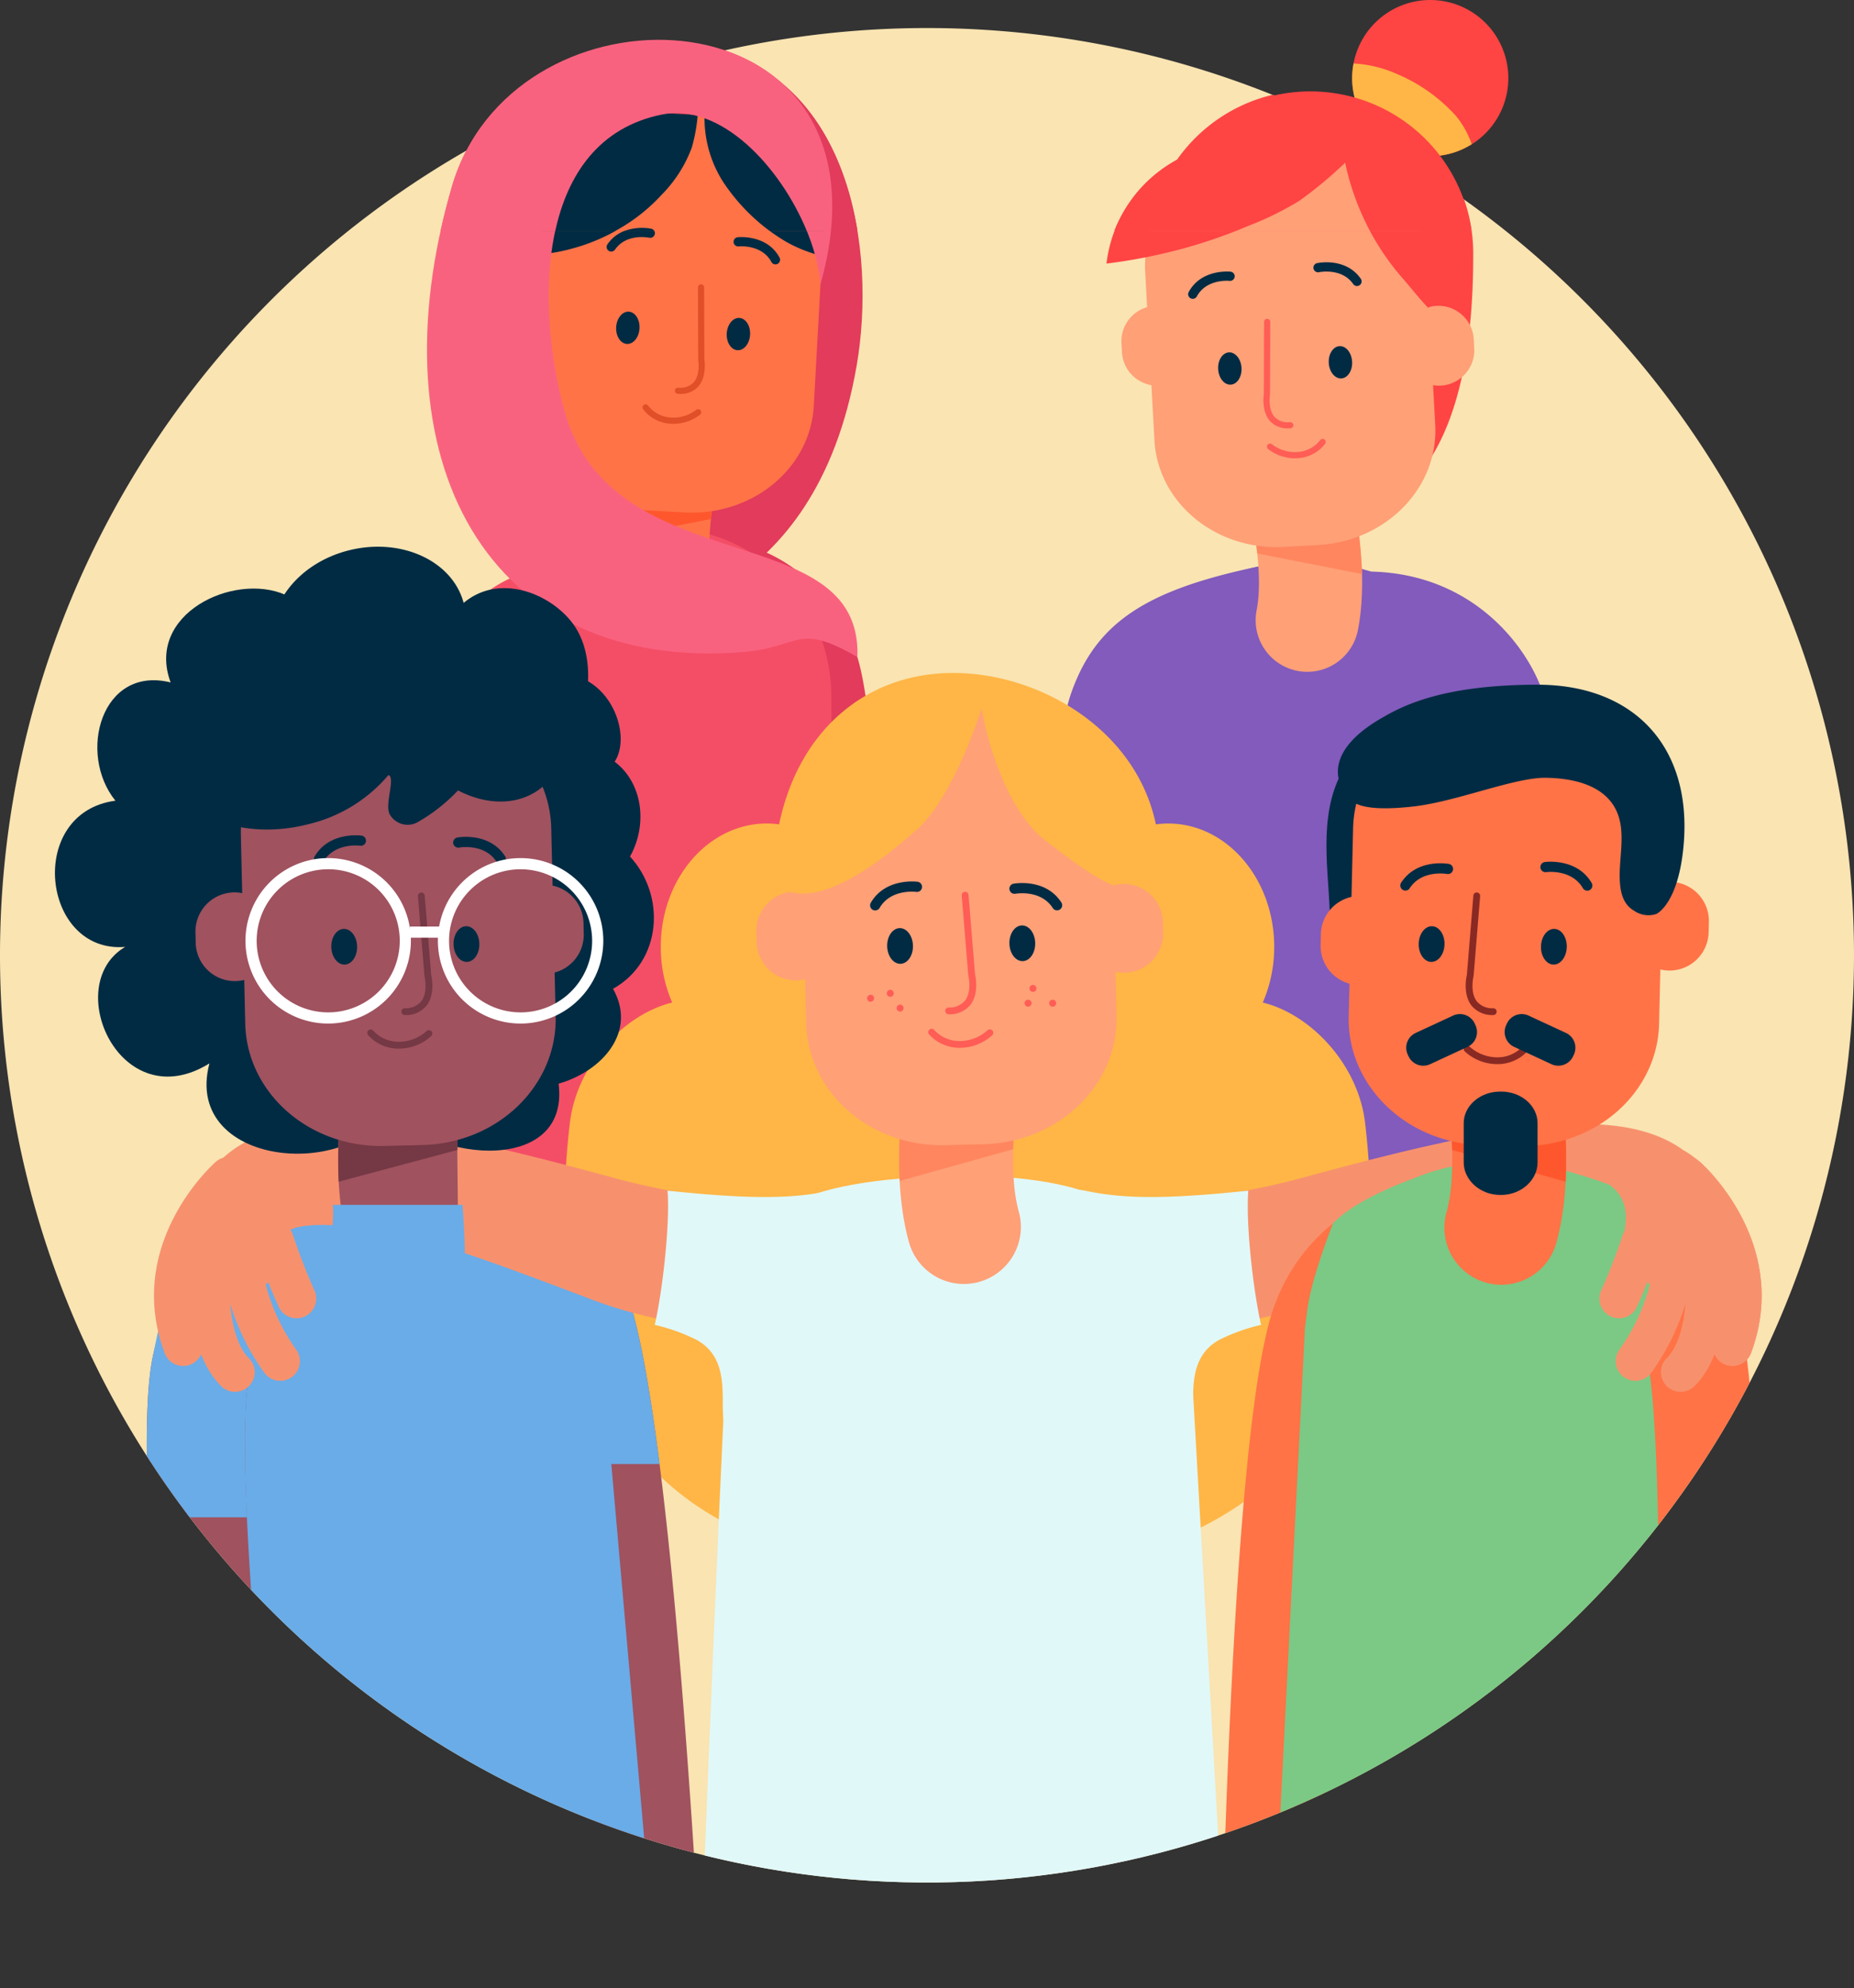 <svg id="Grupo_1065080" data-name="Grupo 1065080" xmlns="http://www.w3.org/2000/svg" xmlns:xlink="http://www.w3.org/1999/xlink" width="295" height="316.267" viewBox="0 0 295 316.267">
  <rect x="0" y="0" width="295" height="316.267" fill="#333333" stroke="none"/>
  <defs>
    <clipPath id="clip-path">
      <rect id="Rectángulo_374051" data-name="Rectángulo 374051" width="295" height="316.267" fill="none"/>
    </clipPath>
    <clipPath id="clip-path-2">
      <path id="Trazado_799599" data-name="Trazado 799599" d="M0,153.089A147.5,147.5,0,1,0,147.5,5.59,147.5,147.5,0,0,0,0,153.089" transform="translate(0 -5.59)" fill="none"/>
    </clipPath>
  </defs>
  <g id="Grupo_1065075" data-name="Grupo 1065075">
    <g id="Grupo_1065074" data-name="Grupo 1065074" clip-path="url(#clip-path)">
      <path id="Trazado_799480" data-name="Trazado 799480" d="M295,153.089A147.5,147.5,0,1,1,147.5,5.589,147.5,147.5,0,0,1,295,153.089" transform="translate(0 -1.13)" fill="#f9e4b2"/>
    </g>
  </g>
  <g id="Grupo_1065077" data-name="Grupo 1065077" transform="translate(0 4.46)">
    <g id="Grupo_1065076" data-name="Grupo 1065076" clip-path="url(#clip-path-2)">
      <path id="Trazado_799481" data-name="Trazado 799481" d="M135.534,9.213c24.112,4.321,28.108,32.52,24.947,50.8-6.615,38.25-34.7,40.255-40.189,41.831-2.344-13.913,1.8-25.8,3.48-39.387,1.305-10.585-1.166-20.892.091-31.4Z" transform="translate(-24.172 -6.322)" fill="#e23b5b"/>
      <path id="Trazado_799482" data-name="Trazado 799482" d="M160.333,218.1a7.128,7.128,0,0,1-6.575-7.59l.018-1.259c.585-41.489-.484-70.852-2.859-78.546a12.174,12.174,0,0,0-7.039-7.993,7.092,7.092,0,0,1,3.9-13.637c4.605,1.32,13.3,6.478,16.686,17.446,3.681,11.924,3.93,51.68,3.49,82.93-.01.661-.017,1.128-.02,1.375q.008.328-.013.657a7.105,7.105,0,0,1-7.364,6.63c-.076,0-.152-.008-.23-.014" transform="translate(-28.042 -26.45)" fill="#e23b5b"/>
      <path id="Trazado_799483" data-name="Trazado 799483" d="M153.025,218.467l-.824-87.352a26.789,26.789,0,0,0-53.554,1.595l.845,82.514s1.328,4.621,29.007,6.792c21.919,1.719,24.527-3.55,24.527-3.55" transform="translate(-19.936 -25.708)" fill="#f44e66"/>
      <path id="Trazado_799484" data-name="Trazado 799484" d="M88.883,223.409a7.109,7.109,0,0,1-6.509-6.479c-.019-.221-.027-.441-.026-.657-.008-.247-.023-.712-.045-1.372-1.033-31.237-1.541-70.991,1.915-82.985,3.178-11.03,11.146-18.011,19.566-18.6l.949,14.4.123-.04a12.18,12.18,0,0,0-7.009,8.165c-2.229,7.737-2.741,37.117-1.368,78.589l.04,1.257a7.106,7.106,0,0,1-7.637,7.72" transform="translate(-16.48 -27.364)" fill="#f44e66"/>
      <path id="Trazado_799485" data-name="Trazado 799485" d="M131.184,116.809a8.217,8.217,0,0,0,6.478-9.644c-1.239-6.3.949-16.313,1.9-19.638A8.214,8.214,0,0,0,123.767,83c-.463,1.605-4.451,16.02-2.226,27.334a8.216,8.216,0,0,0,9.642,6.478" transform="translate(-24.431 -20.035)" fill="#ff7347"/>
      <path id="Trazado_799486" data-name="Trazado 799486" d="M120.894,101.41A80.732,80.732,0,0,1,123.772,83a8.214,8.214,0,0,1,15.791,4.53,69.38,69.38,0,0,0-2,10.608Z" transform="translate(-24.435 -20.035)" fill="#ff572d"/>
      <path id="Trazado_799487" data-name="Trazado 799487" d="M98.515,60.836a5.639,5.639,0,1,0,11.26.619l.083-1.5A5.64,5.64,0,0,0,98.6,59.338Z" transform="translate(-19.91 -15.377)" fill="#ff7347"/>
      <path id="Trazado_799488" data-name="Trazado 799488" d="M130.389,86.077l-5.509-.3c-10.814-.6-19.139-9.158-18.591-19.124l1.046-19.021,0,0,.445-8.047c.549-9.964,9.758-17.561,20.574-16.966l5.509.3a20.861,20.861,0,0,1,8.782,2.452,17.971,17.971,0,0,1,9.811,16.672l-1.489,27.071c-.551,9.964-9.76,17.561-20.575,16.965" transform="translate(-21.478 -9.025)" fill="#ff7347"/>
      <path id="Trazado_799489" data-name="Trazado 799489" d="M112.685,44.144a30.083,30.083,0,0,0,14.338-8.56,21.124,21.124,0,0,0,4.836-7.554,26.7,26.7,0,0,0,.939-5.187l-4.14-.227c-10.816-.6-20.026,7-20.575,16.965l-.3,5.436a27.3,27.3,0,0,0,4.9-.873" transform="translate(-21.785 -9.025)" fill="#002b43"/>
      <path id="Trazado_799490" data-name="Trazado 799490" d="M143.467,33.591a30.687,30.687,0,0,0,10.091,9.558,22.214,22.214,0,0,0,5.638,2.206l.178-3.233a17.973,17.973,0,0,0-9.811-16.672A20.872,20.872,0,0,0,140.781,23l-.276-.015a18.828,18.828,0,0,0,2.963,10.607" transform="translate(-28.399 -9.106)" fill="#002b43"/>
      <path id="Trazado_799491" data-name="Trazado 799491" d="M135.4,74.117c-.114,0-.23,0-.348-.01a.492.492,0,0,1-.463-.517.5.5,0,0,1,.517-.463,2.9,2.9,0,0,0,2.453-.815c1.122-1.257.75-3.541.746-3.564a.451.451,0,0,1-.007-.081l-.04-11.481a.488.488,0,0,1,.488-.491.48.48,0,0,1,.492.488l.041,11.444c.055.366.363,2.824-.989,4.338a3.689,3.689,0,0,1-2.892,1.151" transform="translate(-27.204 -15.919)" fill="#e04f28"/>
      <path id="Trazado_799492" data-name="Trazado 799492" d="M144.927,65.85c-.078,1.418.689,2.614,1.715,2.672s1.92-1.048,2-2.469-.69-2.613-1.714-2.668-1.922,1.047-2,2.465" transform="translate(-29.292 -17.271)" fill="#002b43"/>
      <path id="Trazado_799493" data-name="Trazado 799493" d="M122.874,64.6c-.077,1.42.69,2.615,1.717,2.671s1.919-1.047,2-2.465-.69-2.613-1.714-2.671-1.92,1.049-2,2.465" transform="translate(-24.834 -17.019)" fill="#002b43"/>
      <path id="Trazado_799494" data-name="Trazado 799494" d="M152.959,51.61a.732.732,0,0,1-.647-.385c-1.514-2.8-5.058-2.489-5.209-2.473a.735.735,0,0,1-.148-1.463c.19-.021,4.666-.432,6.65,3.235a.736.736,0,0,1-.646,1.086" transform="translate(-29.569 -14.013)" fill="#002b43"/>
      <path id="Trazado_799495" data-name="Trazado 799495" d="M121.711,49.2a.726.726,0,0,1-.418-.132.735.735,0,0,1-.186-1.023c2.376-3.427,6.78-2.525,6.967-2.485A.736.736,0,1,1,127.765,47c-.162-.033-3.642-.722-5.449,1.885a.733.733,0,0,1-.606.317" transform="translate(-24.452 -13.642)" fill="#002b43"/>
      <path id="Trazado_799496" data-name="Trazado 799496" d="M133.056,83.717c-.2,0-.4-.01-.6-.028a5.9,5.9,0,0,1-4.222-2.285.49.49,0,1,1,.78-.594,4.928,4.928,0,0,0,3.531,1.9,5.953,5.953,0,0,0,4.151-1.234.49.49,0,0,1,.593.78,6.984,6.984,0,0,1-4.23,1.459" transform="translate(-25.898 -20.754)" fill="#e04f28"/>
      <path id="Trazado_799497" data-name="Trazado 799497" d="M122.478,19.833c12.208-2.5,24.418,15.338,25.281,27C161.11-.537,99.21-3.309,89.122,31.257,76.478,74.583,94.561,108.8,135.708,105.3c8.829-.752,8.3-4.765,17.929.827.806-22.572-38.965-11.549-46.616-39.163-4.438-16.017-4.984-42.943,15.457-47.133" transform="translate(-17.211 -6.063)" fill="#f9627f"/>
      <path id="Trazado_799498" data-name="Trazado 799498" d="M294.5,12.425A12.426,12.426,0,1,1,282.072,0,12.427,12.427,0,0,1,294.5,12.425" transform="translate(-54.501 -4.46)" fill="#f44"/>
      <path id="Trazado_799499" data-name="Trazado 799499" d="M286.08,20.9a26.523,26.523,0,0,0-9.223-6.54,19.58,19.58,0,0,0-6.41-1.669l-.573-.046a12.407,12.407,0,0,0,18.8,12.851,14.447,14.447,0,0,0-2.592-4.6" transform="translate(-54.501 -7.016)" fill="#ffb646"/>
      <path id="Trazado_799500" data-name="Trazado 799500" d="M280.663,44.139c0,14.314-1.949,42.873-25.917,42.873S228.83,58.452,228.83,44.139a25.917,25.917,0,1,1,51.833,0" transform="translate(-46.251 -8.143)" fill="#f44"/>
      <path id="Trazado_799501" data-name="Trazado 799501" d="M234.982,67.705a5.639,5.639,0,1,1-11.261.62l-.085-1.5a5.641,5.641,0,0,1,11.264-.619Z" transform="translate(-45.2 -16.765)" fill="#ffa077"/>
      <path id="Trazado_799502" data-name="Trazado 799502" d="M218.8,224.964c3.215-.215,7.731-2.362,7.657-7.59l-.021-1.258c-.682-41.489.563-70.852,3.331-78.547a13.313,13.313,0,0,1,8.2-7.992c4.387-1.079,6.923-5,5.668-8.77s-5.834-5.945-10.217-4.866c-5.364,1.319-15.5,6.477-19.44,17.446-4.289,11.925-4.577,51.681-4.065,82.929.012.661.019,1.129.024,1.376a5.866,5.866,0,0,0,.015.658c.3,3.838,4.1,6.783,8.578,6.629.089,0,.179-.007.27-.014" transform="translate(-42.39 -27.838)" fill="#ffa077"/>
      <path id="Trazado_799503" data-name="Trazado 799503" d="M227.366,153.662c.585-8.13,1.392-13.843,2.4-16.655a13.311,13.311,0,0,1,8.2-7.992c4.386-1.079,6.923-5.005,5.668-8.771s3.038-8.166-1.39-7.23c-17.5,3.7-25.383,8.842-29.327,19.81-1.482,4.121-2.533,11.568-3.192,20.838Z" transform="translate(-42.39 -27.277)" fill="#825bbc"/>
      <path id="Trazado_799504" data-name="Trazado 799504" d="M219.933,225.337l.961-87.352c.511-14.788,14.895-26.419,32.124-25.98s30.778,12.787,30.264,27.574l-.983,82.515s-1.548,4.621-33.793,6.791c-25.535,1.719-28.573-3.548-28.573-3.548" transform="translate(-44.453 -27.096)" fill="#825bbc"/>
      <path id="Trazado_799505" data-name="Trazado 799505" d="M295.542,226.725c3.972-.267,7.234-2.978,7.584-6.48a6.1,6.1,0,0,0,.03-.657c.008-.247.027-.713.051-1.372,1.2-31.235,1.8-70.989-2.23-82.985-3.7-11.029-12.984-18.01-22.794-18.6l-1.105,14.4-.143-.039a13.234,13.234,0,0,1,8.163,8.164c2.6,7.739,3.193,37.117,1.594,78.588L286.645,219c-.194,5.371,4.532,7.565,7.756,7.73a9.86,9.86,0,0,0,1.14-.008" transform="translate(-55.974 -28.034)" fill="#ffa077"/>
      <path id="Trazado_799506" data-name="Trazado 799506" d="M284.363,138.617c.935,2.785,1.608,8.383,2.015,16.325h16.515a69.044,69.044,0,0,0-1.907-20.892c-1.975-7.052-10.569-19.7-27.575-20.091l-.119,17.338v1.826c.246.074,8.964-.784,11.071,5.493" transform="translate(-55.238 -27.494)" fill="#825bbc"/>
      <path id="Trazado_799507" data-name="Trazado 799507" d="M256.515,123.679a8.216,8.216,0,0,1-6.476-9.643c1.238-6.3-.95-16.313-1.9-19.638a8.214,8.214,0,0,1,15.79-4.53c.463,1.606,4.451,16.02,2.227,27.334a8.217,8.217,0,0,1-9.644,6.478" transform="translate(-50.091 -21.423)" fill="#ffa077"/>
      <path id="Trazado_799508" data-name="Trazado 799508" d="M266.811,108.279a80.765,80.765,0,0,0-2.88-18.413,8.214,8.214,0,0,0-15.79,4.53,69.281,69.281,0,0,1,2,10.608Z" transform="translate(-50.091 -21.423)" fill="#ff865e"/>
      <path id="Trazado_799509" data-name="Trazado 799509" d="M291.121,67.705a5.639,5.639,0,1,1-11.261.62l-.083-1.5a5.64,5.64,0,0,1,11.262-.619Z" transform="translate(-56.547 -16.765)" fill="#ffa077"/>
      <path id="Trazado_799510" data-name="Trazado 799510" d="M250.417,92.947l5.51-.3c10.814-.6,19.139-9.159,18.591-19.124L273.472,54.5l0,0-.444-8.047c-.55-9.963-9.76-17.561-20.574-16.965l-5.509.3a20.873,20.873,0,0,0-8.783,2.451,17.974,17.974,0,0,0-9.811,16.672l1.489,27.072c.55,9.964,9.759,17.561,20.573,16.965" transform="translate(-46.15 -10.413)" fill="#ffa077"/>
      <path id="Trazado_799511" data-name="Trazado 799511" d="M277.33,50.245c1.29,1.493,2.575,3.126,3.986,4.615,0,0,1.354.2,1.354-7S276.1,32.515,267.7,29.317a40.557,40.557,0,0,0,9.628,20.928" transform="translate(-54.108 -10.386)" fill="#f44"/>
      <path id="Trazado_799512" data-name="Trazado 799512" d="M232.892,45.085a82.4,82.4,0,0,0,10.467-3.651,48.532,48.532,0,0,0,8.023-3.959,66.964,66.964,0,0,0,9.115-7.889,24.686,24.686,0,0,0-11.362-2.047l-6.523.358a24.732,24.732,0,0,0-10.4,2.9,21.613,21.613,0,0,0-11.554,16.693,87.112,87.112,0,0,0,12.239-2.408" transform="translate(-44.599 -10.019)" fill="#f44"/>
      <path id="Trazado_799513" data-name="Trazado 799513" d="M255.906,80.987a3.688,3.688,0,0,1-2.892-1.151c-1.352-1.514-1.044-3.973-.989-4.34l.04-11.443a.489.489,0,0,1,.49-.489h0a.49.49,0,0,1,.488.492l-.04,11.481a.541.541,0,0,1-.006.08c0,.023-.37,2.318.748,3.568A2.919,2.919,0,0,0,256.2,80a.5.5,0,0,1,.517.463.491.491,0,0,1-.462.517c-.119.006-.234.01-.348.01" transform="translate(-50.926 -17.308)" fill="#ff5d56"/>
      <path id="Trazado_799514" data-name="Trazado 799514" d="M246.644,72.719c.078,1.419-.689,2.615-1.716,2.672s-1.918-1.047-2-2.468.69-2.614,1.714-2.668,1.921,1.046,2,2.464" transform="translate(-49.1 -18.66)" fill="#002b43"/>
      <path id="Trazado_799515" data-name="Trazado 799515" d="M268.7,71.474c.077,1.42-.689,2.615-1.715,2.671s-1.921-1.047-2-2.465.69-2.614,1.714-2.671,1.92,1.049,2,2.465" transform="translate(-53.558 -18.408)" fill="#002b43"/>
      <path id="Trazado_799516" data-name="Trazado 799516" d="M237.682,58.479a.735.735,0,0,1-.647-1.085c1.985-3.669,6.46-3.255,6.65-3.237a.736.736,0,0,1-.147,1.465c-.153-.018-3.7-.325-5.209,2.472a.737.737,0,0,1-.648.385" transform="translate(-47.892 -15.402)" fill="#002b43"/>
      <path id="Trazado_799517" data-name="Trazado 799517" d="M268.859,56.071a.733.733,0,0,1-.606-.317c-1.823-2.628-5.412-1.892-5.449-1.884a.736.736,0,0,1-.309-1.439c.187-.04,4.592-.941,6.966,2.485a.735.735,0,0,1-.6,1.154" transform="translate(-52.938 -15.03)" fill="#002b43"/>
      <path id="Trazado_799518" data-name="Trazado 799518" d="M257.09,90.586a6.985,6.985,0,0,1-4.23-1.458.49.49,0,0,1,.6-.78,5.966,5.966,0,0,0,4.149,1.234,4.929,4.929,0,0,0,3.53-1.9.491.491,0,0,1,.781.594,5.9,5.9,0,0,1-4.222,2.285q-.3.028-.6.027" transform="translate(-51.069 -22.143)" fill="#ff5d56"/>
      <path id="Trazado_799519" data-name="Trazado 799519" d="M239.967,205.763c-1.091-9.345-8.652-17.3-16.282-19.166a22.148,22.148,0,0,0,1.817-8.854c0-10.84-7.555-19.626-16.875-19.626a14.4,14.4,0,0,0-1.954.136c-3.153-15.138-18.545-24.085-32.24-24.085s-24.555,8.947-27.709,24.085a14.383,14.383,0,0,0-1.953-.136c-9.32,0-16.874,8.786-16.874,19.626a22.188,22.188,0,0,0,1.815,8.854c-7.629,1.864-15.191,9.821-16.282,19.166-4.9,42,10.926,71.589,63.269,71.589s68.169-29.587,63.268-71.589" transform="translate(-22.756 -31.578)" fill="#ffb646"/>
      <path id="Trazado_799520" data-name="Trazado 799520" d="M120.637,353.67a7.869,7.869,0,0,1-7.889-7.786l-.09-1.388c-2.936-45.717-6.647-77.944-9.924-86.208A13.44,13.44,0,0,0,94.3,250.1a7.83,7.83,0,0,1,3.12-15.346c5.181,1.055,15.2,5.982,19.871,17.762,5.081,12.808,8.785,56.544,11,90.978.047.728.08,1.243.1,1.515.026.239.038.48.042.725a7.845,7.845,0,0,1-7.534,7.932c-.083,0-.168,0-.255,0" transform="translate(-17.792 -51.876)" fill="#a0525f"/>
      <path id="Trazado_799521" data-name="Trazado 799521" d="M93.347,249.708a13.435,13.435,0,0,1,8.436,8.189c1.364,3.438,2.8,11.035,4.229,22.014h15.775c-1.589-12.512-3.408-22.644-5.449-27.789-4.673-11.779-12.713-20.151-31.7-19.424-4.319.166,3.456,3.538,2.595,7.778a7.831,7.831,0,0,0,6.113,9.232" transform="translate(-16.841 -51.484)" fill="#69ace8"/>
      <path id="Trazado_799522" data-name="Trazado 799522" d="M113.039,354.261l-8.446-96.073a29.576,29.576,0,0,0-58.808,6.377l8.051,90.749s1.861,4.972,32.515,4.972c24.273,0,26.687-6.024,26.687-6.024" transform="translate(-9.219 -51.311)" fill="#69ace8"/>
      <path id="Trazado_799523" data-name="Trazado 799523" d="M43.228,365.667A7.851,7.851,0,0,1,35.5,359.1q-.06-.363-.086-.723c-.029-.27-.086-.78-.167-1.5-3.833-34.293-7.823-78-5.054-91.5,2.545-12.415,11.547-19.013,16.465-20.956l5.752,14.565.132-.054a13.448,13.448,0,0,0-7.009,9.59c-1.786,8.71.186,41.092,5.276,86.619l.154,1.38a7.871,7.871,0,0,1-6.661,9.083,7.969,7.969,0,0,1-1.078.076" transform="translate(-5.917 -53.86)" fill="#a0525f"/>
      <path id="Trazado_799524" data-name="Trazado 799524" d="M45.209,288.728c-.5-10.976-.412-18.652.33-22.259,1.448-7.062,15.977-12.222,16.2-12.321l-2.027-7.178.885-12.658c-26.915,8.057-27.856,16.6-30.4,29.012-1.024,5-1.123,14.138-.646,25.4Z" transform="translate(-5.917 -51.82)" fill="#69ace8"/>
      <path id="Trazado_799525" data-name="Trazado 799525" d="M222.9,353.755,217.5,258.6c-1.758-16.238-11.583-24.568-37.436-24.126-25.618.438-33.59,6.415-35.511,17.284-.74,4.189-4.758,105.768-4.758,105.768s14.312,4.973,44.965,4.973c24.273,0,38.141-8.748,38.141-8.748" transform="translate(-28.256 -51.85)" fill="#e1f8f9"/>
      <path id="Trazado_799526" data-name="Trazado 799526" d="M192.043,244.469a9.073,9.073,0,0,0,6.3-11.174c-1.909-6.83-.364-18.038.392-21.779a9.069,9.069,0,0,0-17.772-3.622c-.369,1.806-3.515,18.017-.09,30.276a9.072,9.072,0,0,0,11.173,6.3" transform="translate(-36.238 -45.015)" fill="#ffa077"/>
      <path id="Trazado_799527" data-name="Trazado 799527" d="M179.381,228.409a89.174,89.174,0,0,1,1.579-20.514,9.069,9.069,0,0,1,17.772,3.622,76.625,76.625,0,0,0-1.289,11.849Z" transform="translate(-36.238 -45.015)" fill="#ff865e"/>
      <path id="Trazado_799528" data-name="Trazado 799528" d="M216.339,184.268a6.226,6.226,0,1,0,12.449-.289l-.037-1.657a6.226,6.226,0,0,0-12.449.29Z" transform="translate(-43.719 -40.082)" fill="#ffa077"/>
      <path id="Trazado_799529" data-name="Trazado 799529" d="M150.881,185.793a6.225,6.225,0,1,0,12.447-.289l-.037-1.659a6.226,6.226,0,0,0-12.449.291Z" transform="translate(-30.488 -40.39)" fill="#ffa077"/>
      <path id="Trazado_799530" data-name="Trazado 799530" d="M188.794,210.443l-6.09.145c-11.955.275-21.856-8.429-22.113-19.444l-.49-21.027h0l-.207-8.9c-.255-11.013,9.227-20.171,21.182-20.45l6.09-.141a23.03,23.03,0,0,1,9.879,1.939c7.1,3.135,12.056,9.751,12.236,17.5l.7,29.926c.253,11.014-9.227,20.17-21.182,20.447" transform="translate(-32.316 -32.882)" fill="#ffa077"/>
      <path id="Trazado_799531" data-name="Trazado 799531" d="M205.815,161.793c2.5,1.936,7.917,6.136,10.866,7.146l4.176-8.166c-.18-7.754-8.524-16.4-15.622-19.537a34.452,34.452,0,0,0-9.825-2.184c1.008,7.5,4.6,18.254,10.405,22.741" transform="translate(-39.496 -32.565)" fill="#ffb646"/>
      <path id="Trazado_799532" data-name="Trazado 799532" d="M177.407,159.846c4.933-4.381,9.061-15.064,10.848-21.01-.215,0-1.044-.861-1.261-.856l-7.264.784c-11.655.271-22.945,9.6-23.859,30.619,1.47.207,6.237,4.057,21.536-9.537" transform="translate(-31.505 -32.349)" fill="#ffb646"/>
      <path id="Trazado_799533" data-name="Trazado 799533" d="M189.044,197.286a.541.541,0,0,1-.013-1.083,3.207,3.207,0,0,0,2.627-1.106c1.125-1.472.523-3.966.516-3.992a.52.52,0,0,1-.014-.087l-1.035-12.634a.54.54,0,0,1,.5-.583.534.534,0,0,1,.583.5l1.032,12.592c.093.4.645,3.077-.713,4.861a4.227,4.227,0,0,1-3.465,1.536Z" transform="translate(-38.1 -40.397)" fill="#ff5d56"/>
      <path id="Trazado_799534" data-name="Trazado 799534" d="M201.3,187.391c.036,1.569.983,2.819,2.118,2.793s2.022-1.319,1.986-2.888-.987-2.817-2.119-2.79-2.024,1.318-1.985,2.884" transform="translate(-40.687 -41.753)" fill="#002b43"/>
      <path id="Trazado_799535" data-name="Trazado 799535" d="M176.922,187.927c.037,1.569.985,2.818,2.119,2.791s2.022-1.317,1.984-2.886-.985-2.816-2.116-2.791-2.023,1.32-1.988,2.886" transform="translate(-35.759 -41.861)" fill="#002b43"/>
      <path id="Trazado_799536" data-name="Trazado 799536" d="M208.881,180.4a.811.811,0,0,1-.681-.371c-1.907-2.947-5.782-2.3-5.947-2.273a.812.812,0,0,1-.288-1.6c.207-.036,5.1-.878,7.6,2.989a.812.812,0,0,1-.682,1.253" transform="translate(-40.686 -40.045)" fill="#002b43"/>
      <path id="Trazado_799537" data-name="Trazado 799537" d="M174.33,180.349a.8.8,0,0,1-.409-.111.811.811,0,0,1-.292-1.11c2.319-3.977,7.246-3.365,7.453-3.337a.812.812,0,0,1-.216,1.61c-.188-.026-4.072-.479-5.833,2.544a.812.812,0,0,1-.7.4" transform="translate(-35.072 -39.981)" fill="#002b43"/>
      <path id="Trazado_799538" data-name="Trazado 799538" d="M190.169,208.136h-.091a6.511,6.511,0,0,1-4.846-2.151.542.542,0,0,1,.807-.722,5.445,5.445,0,0,0,4.051,1.791,6.608,6.608,0,0,0,4.46-1.717.541.541,0,1,1,.721.807,7.658,7.658,0,0,1-5.1,1.992" transform="translate(-37.411 -45.911)" fill="#ff5d56"/>
      <path id="Trazado_799539" data-name="Trazado 799539" d="M174.03,198.886a.555.555,0,1,1-.555-.555.555.555,0,0,1,.555.555" transform="translate(-34.951 -44.547)" fill="#ff5d56"/>
      <path id="Trazado_799540" data-name="Trazado 799540" d="M177.955,197.9a.555.555,0,1,1-.554-.555.554.554,0,0,1,.554.555" transform="translate(-35.744 -44.348)" fill="#ff5d56"/>
      <path id="Trazado_799541" data-name="Trazado 799541" d="M179.918,200.85a.555.555,0,1,1-.555-.555.555.555,0,0,1,.555.555" transform="translate(-36.141 -44.944)" fill="#ff5d56"/>
      <path id="Trazado_799542" data-name="Trazado 799542" d="M205.433,199.868a.555.555,0,1,1-.555-.556.555.555,0,0,1,.555.556" transform="translate(-41.298 -44.745)" fill="#ff5d56"/>
      <path id="Trazado_799543" data-name="Trazado 799543" d="M206.414,196.924a.555.555,0,1,1-.554-.555.554.554,0,0,1,.554.555" transform="translate(-41.496 -44.15)" fill="#ff5d56"/>
      <path id="Trazado_799544" data-name="Trazado 799544" d="M210.339,199.868a.555.555,0,1,1-.554-.556.555.555,0,0,1,.554.556" transform="translate(-42.289 -44.745)" fill="#ff5d56"/>
      <path id="Trazado_799545" data-name="Trazado 799545" d="M117.652,235.262a112.114,112.114,0,0,1-13.041-2.809c-30.921-8.408-50.392-11.913-60.632-3.626-2.865,2.319-6.19,6.689-5.764,14.352a7.83,7.83,0,1,0,15.635-.869,4.732,4.732,0,0,1,.074-1.375c.53-.318,3.409-1.593,13.746.025,8.8,1.375,20.447,5.9,32.831,10.529a70.743,70.743,0,0,0,18.63,4.654,87.576,87.576,0,0,0-1.479-20.882" transform="translate(-7.717 -49.756)" fill="#f7916d"/>
      <path id="Trazado_799546" data-name="Trazado 799546" d="M166.478,244.4c-.886-4.233-3.72-7.917-7.949-7.031-5.9,1.236-12.186,1.426-25.923-.014.423,5.409-.821,16.08-2.034,21.346a29.918,29.918,0,0,1,6.57,2.342c8.026,4.289.874,16.088,7.328,14.736,4.232-.886,22.9-27.145,22.009-31.379" transform="translate(-26.391 -52.41)" fill="#e1f8f9"/>
      <path id="Trazado_799547" data-name="Trazado 799547" d="M243.866,235.262a112.125,112.125,0,0,0,13.042-2.809c30.921-8.408,50.392-11.913,60.632-3.626,2.865,2.319,6.19,6.689,5.763,14.352a7.829,7.829,0,1,1-15.634-.869,4.689,4.689,0,0,0-.075-1.375c-.529-.318-3.409-1.593-13.745.025-8.8,1.375-20.447,5.9-32.832,10.529a70.728,70.728,0,0,1-18.63,4.654,87.618,87.618,0,0,1,1.479-20.882" transform="translate(-48.966 -49.756)" fill="#f7916d"/>
      <path id="Trazado_799548" data-name="Trazado 799548" d="M206.477,244.4c.886-4.233,3.719-7.917,7.95-7.031,5.9,1.236,12.185,1.426,25.922-.014-.422,5.409.821,16.08,2.035,21.346a29.881,29.881,0,0,0-6.569,2.342c-8.027,4.289-.874,16.088-7.329,14.736-4.232-.886-22.894-27.145-22.009-31.379" transform="translate(-41.727 -52.41)" fill="#e1f8f9"/>
      <path id="Trazado_799549" data-name="Trazado 799549" d="M57.445,258.916a3.133,3.133,0,0,1-2.851-1.83c-2.038-4.455-3.629-9.3-3.695-9.508a3.132,3.132,0,1,1,5.955-1.944c.016.045,1.551,4.723,3.436,8.846a3.136,3.136,0,0,1-2.845,4.437" transform="translate(-10.256 -53.671)" fill="#f7916d"/>
      <path id="Trazado_799550" data-name="Trazado 799550" d="M53.5,269.459a3.127,3.127,0,0,1-2.53-1.282,37.113,37.113,0,0,1-6.872-18.5,3.132,3.132,0,0,1,6.258-.29,31.252,31.252,0,0,0,5.669,15.088,3.132,3.132,0,0,1-2.524,4.981" transform="translate(-8.913 -54.264)" fill="#f7916d"/>
      <path id="Trazado_799551" data-name="Trazado 799551" d="M45.042,270.615a3.122,3.122,0,0,1-2.214-.917c-6.9-6.9-4.707-21.9-4.434-23.593a3.131,3.131,0,0,1,6.183,1c-.554,3.463-1.25,14.233,2.68,18.165a3.131,3.131,0,0,1-2.215,5.346" transform="translate(-7.65 -53.671)" fill="#f7916d"/>
      <path id="Trazado_799552" data-name="Trazado 799552" d="M35.345,263.917a3.136,3.136,0,0,1-2.935-2.037c-6.456-17.283,7.518-29.9,8.116-30.426a3.131,3.131,0,0,1,4.155,4.686c-.469.421-11.334,10.349-6.4,23.546a3.135,3.135,0,0,1-2.933,4.23" transform="translate(-6.207 -51.083)" fill="#f7916d"/>
      <path id="Trazado_799553" data-name="Trazado 799553" d="M65.578,197.136c-5.077,14.3-34.536,12.083-30.037-4.936-14.173,8.789-23.663-12.469-13.414-18.53-13.286,1.1-15.832-21.352-1.55-23.258-6.076-7.53-2.23-21.553,8.789-18.812-4.042-10.88,10.041-17.581,18.281-13.929,6.542-7.933,19.07-1.8,22.329,6.82,6.489-6.864,20.36-4.757,21.151,5.686,8.147,0,11.721,9.754,8.891,14.033,4.488,3.4,5.277,10.017,2.441,15.089,5.708,6.172,5.129,16.645-2.7,21.037,3.866,6.843-1.739,13.117-8.659,15.089,1.9,15.234-22.155,12.173-27.443,3.026Z" transform="translate(-2.215 -27.501)" fill="#002b43"/>
      <path id="Trazado_799554" data-name="Trazado 799554" d="M80.179,244.622c2.714-.759,4.793-1.554,5.853-3.942.825-1.858.444-4.465.444-7.232,0-7.091-.362-18.036.393-21.778A9.069,9.069,0,0,0,69.1,208.048c-.369,1.807-3.515,18.016-.091,30.276a9.072,9.072,0,0,0,11.173,6.3" transform="translate(-13.628 -45.046)" fill="#a0525f"/>
      <path id="Trazado_799555" data-name="Trazado 799555" d="M86.934,240.212H66.289c.25,2.076-.3,4.8-.3,6.821,0,8.079,9.074,10.917,13.9,9.575,2.714-.759,5.985-2.4,7.045-4.793.825-1.857,0-11.193,0-11.6" transform="translate(-13.338 -53.012)" fill="#69ace8"/>
      <path id="Trazado_799556" data-name="Trazado 799556" d="M67.518,228.562A89.119,89.119,0,0,1,69.1,208.048a9.069,9.069,0,0,1,17.772,3.622c-.441,2.189-.339,6.924-.474,11.849Z" transform="translate(-13.628 -45.046)" fill="#753845"/>
      <path id="Trazado_799557" data-name="Trazado 799557" d="M100.8,184.421a6.226,6.226,0,1,0,12.448-.289l-.037-1.658a6.226,6.226,0,0,0-12.449.29Z" transform="translate(-20.365 -40.113)" fill="#a0525f"/>
      <path id="Trazado_799558" data-name="Trazado 799558" d="M39.018,185.947a6.225,6.225,0,1,0,12.447-.29L51.428,184a6.226,6.226,0,0,0-12.449.291Z" transform="translate(-7.878 -40.421)" fill="#a0525f"/>
      <path id="Trazado_799559" data-name="Trazado 799559" d="M76.931,210.6l-6.09.144c-11.955.275-21.856-8.429-22.113-19.444l-.491-21.028,0,0-.206-8.9c-.255-11.014,9.227-20.171,21.183-20.449l6.089-.143a23.034,23.034,0,0,1,9.878,1.94c7.1,3.134,12.058,9.75,12.238,17.5l.7,29.926c.255,11.014-9.226,20.17-21.181,20.448" transform="translate(-9.706 -32.913)" fill="#a0525f"/>
      <path id="Trazado_799560" data-name="Trazado 799560" d="M80.6,197.438a.541.541,0,0,1-.013-1.082,3.21,3.21,0,0,0,2.627-1.106c1.124-1.471.522-3.967.515-3.992a.6.6,0,0,1-.014-.087l-1.035-12.633a.541.541,0,1,1,1.079-.089l1.032,12.592c.093.4.645,3.078-.713,4.861a4.217,4.217,0,0,1-3.466,1.536Z" transform="translate(-16.182 -40.428)" fill="#753845"/>
      <path id="Trazado_799561" data-name="Trazado 799561" d="M90.449,187.546c.037,1.568.985,2.818,2.12,2.793s2.02-1.318,1.984-2.888-.985-2.817-2.118-2.79-2.023,1.319-1.986,2.886" transform="translate(-18.281 -41.784)" fill="#002b43"/>
      <path id="Trazado_799562" data-name="Trazado 799562" d="M66.068,188.079c.037,1.569.985,2.82,2.12,2.792s2.022-1.318,1.985-2.886-.986-2.817-2.118-2.793-2.023,1.32-1.988,2.887" transform="translate(-13.353 -41.891)" fill="#002b43"/>
      <path id="Trazado_799563" data-name="Trazado 799563" d="M97.959,171.193a.807.807,0,0,1-.682-.372c-1.908-2.946-5.784-2.3-5.947-2.272a.812.812,0,0,1-.289-1.6c.207-.037,5.1-.878,7.6,2.988a.812.812,0,0,1-.681,1.253" transform="translate(-18.267 -38.184)" fill="#002b43"/>
      <path id="Trazado_799564" data-name="Trazado 799564" d="M63.406,171.143a.794.794,0,0,1-.409-.112.812.812,0,0,1-.293-1.111c2.319-3.977,7.245-3.364,7.454-3.336a.812.812,0,1,1-.216,1.609c-.187-.026-4.072-.478-5.834,2.545a.811.811,0,0,1-.7.4" transform="translate(-12.652 -38.12)" fill="#002b43"/>
      <path id="Trazado_799565" data-name="Trazado 799565" d="M78.307,208.291h-.093a6.511,6.511,0,0,1-4.844-2.15.542.542,0,0,1,.807-.723,5.439,5.439,0,0,0,4.051,1.79,6.61,6.61,0,0,0,4.46-1.716.541.541,0,1,1,.721.807,7.667,7.667,0,0,1-5.1,1.992" transform="translate(-14.802 -45.943)" fill="#753845"/>
      <path id="Trazado_799566" data-name="Trazado 799566" d="M98.027,121.577c-3.347-4.9-11.7-8.591-17.622-3.638-1.735-6.564-9.644-10.338-17.872-8.454-8.356,1.916-13.878,8.943-12.346,15.705-.522.105-1.046.222-1.571.361-10.534,2.771-17.45,11.183-15.448,18.791S45.33,155.87,55.863,153.1a23.875,23.875,0,0,0,12.577-7.777c1.185.42-.685,4.732.23,6.293a3.273,3.273,0,0,0,4.48,1.167,27.62,27.62,0,0,0,6.359-5.015c4.371,2.266,9.118,2.45,12.682.014,5.858-4,11.157-18.421,5.836-26.2" transform="translate(-6.634 -26.492)" fill="#002b43"/>
      <path id="Trazado_799567" data-name="Trazado 799567" d="M62.113,197.4a13.161,13.161,0,1,1,13.144-13.854c.012.228.018.46.018.693A13.177,13.177,0,0,1,62.113,197.4m0-24.544A11.383,11.383,0,1,0,73.5,184.236c0-.2-.006-.4-.015-.6a11.374,11.374,0,0,0-11.369-10.783" transform="translate(-9.894 -39.038)" fill="#fff"/>
      <path id="Trazado_799568" data-name="Trazado 799568" d="M100.482,197.4a13.161,13.161,0,1,1,13.163-13.162A13.176,13.176,0,0,1,100.482,197.4m0-24.544a11.383,11.383,0,1,0,11.385,11.383,11.395,11.395,0,0,0-11.385-11.383" transform="translate(-17.649 -39.038)" fill="#fff"/>
      <rect id="Rectángulo_374052" data-name="Rectángulo 374052" width="6.069" height="1.778" transform="translate(65.223 142.933)" fill="#fff"/>
      <path id="Trazado_799569" data-name="Trazado 799569" d="M322.084,258.916a3.135,3.135,0,0,0,2.85-1.83c2.038-4.455,3.626-9.3,3.695-9.508a3.132,3.132,0,0,0-5.955-1.944c-.014.045-1.551,4.723-3.436,8.846a3.136,3.136,0,0,0,2.846,4.437" transform="translate(-64.467 -53.671)" fill="#f7916d"/>
      <path id="Trazado_799570" data-name="Trazado 799570" d="M325.341,269.459a3.128,3.128,0,0,0,2.53-1.282,37.1,37.1,0,0,0,6.871-18.5,3.132,3.132,0,0,0-6.257-.29,31.239,31.239,0,0,1-5.67,15.088,3.132,3.132,0,0,0,2.525,4.981" transform="translate(-65.126 -54.264)" fill="#f7916d"/>
      <path id="Trazado_799571" data-name="Trazado 799571" d="M334.362,270.615a3.124,3.124,0,0,0,2.216-.917c6.9-6.9,4.707-21.9,4.433-23.593a3.132,3.132,0,0,0-6.184,1c.555,3.463,1.251,14.233-2.678,18.165a3.131,3.131,0,0,0,2.213,5.346" transform="translate(-66.948 -53.671)" fill="#f7916d"/>
      <path id="Trazado_799572" data-name="Trazado 799572" d="M342.87,263.917a3.133,3.133,0,0,0,2.934-2.037c6.457-17.283-7.518-29.9-8.115-30.426a3.131,3.131,0,0,0-4.155,4.686c.469.421,11.334,10.349,6.4,23.546a3.136,3.136,0,0,0,2.935,4.23" transform="translate(-67.201 -51.083)" fill="#f7916d"/>
      <path id="Trazado_799573" data-name="Trazado 799573" d="M251.782,357.384h-.033a7.963,7.963,0,0,1-7.79-7.83c-.006-.243,0-.562.018-.8.01-.274.025-.826.049-1.556,1.072-34.487,3.329-78.339,7.985-91.31,4.281-11.928,14.129-17.193,19.273-18.417l3.626,15.229.138-.038a13.438,13.438,0,0,0-8.3,8.5c-3.006,8.368-5.647,40.7-7.072,86.489l-.043,1.539a8.016,8.016,0,0,1-7.851,8.2" transform="translate(-49.309 -52.458)" fill="#ff7347"/>
      <path id="Trazado_799574" data-name="Trazado 799574" d="M265.6,268.311c.5,2.414,1.088,4.814,1.731,7.2.864-7.3,1.793-12.478,2.758-15.169a13.438,13.438,0,0,1,8.3-8.5l-.138.034,2.743-18.447c-9.662,3.213-14.027,6.125-16.23,8.327-9.205,24.022-.927,18.083.837,26.552" transform="translate(-52.651 -51.642)" fill="#7bc984"/>
      <path id="Trazado_799575" data-name="Trazado 799575" d="M254.31,351.25l4.725-93.063a29.576,29.576,0,0,1,58.808,6.377L313.511,352.3s-1.86,4.972-32.513,4.972c-24.275,0-26.688-6.023-26.688-6.023" transform="translate(-51.401 -51.311)" fill="#7bc984"/>
      <path id="Trazado_799576" data-name="Trazado 799576" d="M335.188,358.329c-.155,0-.31,0-.467-.014a7.871,7.871,0,0,1-7.353-8.532l.046-1.383c1.513-45.789.945-78.227-1.516-86.771a13.442,13.442,0,0,0-7.739-9.014l.136.043,4.594-14.969c5.055,1.55,14.547,7.426,18.055,19.6,3.815,13.246,3.259,57.136,2.12,91.624-.024.724-.043,1.238-.049,1.509q0,.359-.029.723a7.848,7.848,0,0,1-7.8,7.18" transform="translate(-64.307 -52.502)" fill="#ff7347"/>
      <path id="Trazado_799577" data-name="Trazado 799577" d="M329.478,250.024a14.641,14.641,0,0,1,4.7-3.234c-7.214-9.524-19.248-12.292-22.72-13.358l.025,18-3.388,2.148c.235.081,8.481.71,16.219,9.127a16.867,16.867,0,0,1,5.163-12.682" transform="translate(-62.273 -51.642)" fill="#7bc984"/>
      <path id="Trazado_799578" data-name="Trazado 799578" d="M300.322,138.534c-43.947.413-34.876,23.629-35.282,36.44-.241,7.6,7.222,12.879,16.743-.539,5.6-7.888.374-4.8,4-13.657,1.945-4.746,4-8.912,3.133-14.138Z" transform="translate(-53.466 -32.461)" fill="#002b43"/>
      <path id="Trazado_799579" data-name="Trazado 799579" d="M294.617,244.622a9.074,9.074,0,0,1-6.3-11.174c1.909-6.829.364-18.036-.392-21.778a9.069,9.069,0,0,1,17.772-3.622c.369,1.807,3.515,18.016.091,30.276a9.073,9.073,0,0,1-11.173,6.3" transform="translate(-58.159 -45.046)" fill="#ff7347"/>
      <path id="Trazado_799580" data-name="Trazado 799580" d="M307.278,228.562a89.218,89.218,0,0,0-1.579-20.514,9.069,9.069,0,0,0-17.772,3.622,76.467,76.467,0,0,1,1.287,11.849Z" transform="translate(-58.159 -45.046)" fill="#ff572d"/>
      <path id="Trazado_799581" data-name="Trazado 799581" d="M275.807,186.658a6.226,6.226,0,1,1-12.448-.289l.037-1.657a6.226,6.226,0,1,1,12.449.289Z" transform="translate(-53.23 -40.565)" fill="#ff7347"/>
      <path id="Trazado_799582" data-name="Trazado 799582" d="M337.586,183.845a6.226,6.226,0,1,1-12.449-.29l.038-1.657a6.226,6.226,0,0,1,12.449.29Z" transform="translate(-65.717 -39.997)" fill="#ff7347"/>
      <path id="Trazado_799583" data-name="Trazado 799583" d="M290.147,210.6l6.089.144c11.956.275,21.856-8.429,22.114-19.444l.49-21.028,0,0,.207-8.9c.255-11.014-9.227-20.171-21.183-20.449l-6.089-.143a23.039,23.039,0,0,0-9.878,1.94c-7.1,3.134-12.056,9.75-12.237,17.5l-.7,29.926c-.254,11.014,9.227,20.17,21.181,20.448" transform="translate(-54.363 -32.913)" fill="#ff7347"/>
      <path id="Trazado_799584" data-name="Trazado 799584" d="M311.648,167.247c.049,1.966.391,4.12,2.259,5.2a4.015,4.015,0,0,0,3.535.548c.317-.131,3.548-1.913,4.364-10.85,1.435-15.716-7.852-25.633-23.229-25.633s-21.687,3.517-24.657,5.213c-9.687,5.529-7.427,10.87-5.055,13.143,1.171,1.123,4.049,1.682,9.993,1.009,6.823-.771,16.046-4.626,21.018-4.56,4.1.055,9.133,1.025,11.152,5.05,1.664,3.32.533,7.359.621,10.884" transform="translate(-53.927 -32.051)" fill="#002b43"/>
      <path id="Trazado_799585" data-name="Trazado 799585" d="M296.671,197.438h-.014a4.214,4.214,0,0,1-3.464-1.536c-1.359-1.782-.807-4.461-.714-4.861l1.031-12.592a.542.542,0,1,1,1.08.089l-1.036,12.633a.51.51,0,0,1-.014.087c-.006.025-.607,2.521.515,3.992a3.214,3.214,0,0,0,2.629,1.106.541.541,0,0,1-.013,1.082" transform="translate(-59.078 -40.428)" fill="#892923"/>
      <path id="Trazado_799586" data-name="Trazado 799586" d="M287.029,187.546c-.038,1.568-.984,2.818-2.12,2.793s-2.02-1.318-1.985-2.888.987-2.817,2.118-2.79,2.024,1.319,1.988,2.886" transform="translate(-57.185 -41.784)" fill="#002b43"/>
      <path id="Trazado_799587" data-name="Trazado 799587" d="M311.409,188.079c-.038,1.569-.985,2.82-2.119,2.792s-2.022-1.318-1.985-2.886.985-2.817,2.118-2.793,2.023,1.32,1.987,2.887" transform="translate(-62.112 -41.891)" fill="#002b43"/>
      <path id="Trazado_799588" data-name="Trazado 799588" d="M280.064,176.456a.821.821,0,0,1-.441-.13.812.812,0,0,1-.239-1.123c2.5-3.864,7.389-3.025,7.6-2.987a.812.812,0,1,1-.289,1.6c-.172-.029-4.041-.673-5.946,2.272a.813.813,0,0,1-.683.371" transform="translate(-56.443 -39.248)" fill="#002b43"/>
      <path id="Trazado_799589" data-name="Trazado 799589" d="M314.647,176.406a.814.814,0,0,1-.7-.4c-1.767-3.033-5.67-2.568-5.835-2.545a.812.812,0,0,1-.215-1.61c.209-.027,5.135-.641,7.453,3.337a.812.812,0,0,1-.292,1.11.8.8,0,0,1-.41.111" transform="translate(-62.09 -39.184)" fill="#002b43"/>
      <path id="Trazado_799590" data-name="Trazado 799590" d="M297.2,211.386a7.655,7.655,0,0,1-5.1-1.993.541.541,0,1,1,.721-.806,6.65,6.65,0,0,0,4.46,1.716,5.446,5.446,0,0,0,4.052-1.791.542.542,0,1,1,.807.723,6.512,6.512,0,0,1-4.845,2.151Z" transform="translate(-59.001 -46.568)" fill="#892923"/>
      <path id="Trazado_799591" data-name="Trazado 799591" d="M303.65,228.911c0,2.778-2.593,5.161-5.795,5.161H297.7c-3.2,0-5.8-2.382-5.8-5.161v-6.25c0-2.778,2.6-5.032,5.8-5.032h.155c3.2,0,5.795,2.254,5.795,5.032Z" transform="translate(-59 -48.447)" fill="#002b43"/>
      <path id="Trazado_799592" data-name="Trazado 799592" d="M310.955,208.889a2.593,2.593,0,0,1-3.444,1.262l-5.949-2.759a2.6,2.6,0,0,1-1.261-3.444l.124-.266a2.594,2.594,0,0,1,3.444-1.262l5.948,2.759a2.594,2.594,0,0,1,1.263,3.444Z" transform="translate(-60.648 -45.325)" fill="#002b43"/>
      <path id="Trazado_799593" data-name="Trazado 799593" d="M280.8,208.889a2.592,2.592,0,0,0,3.443,1.262l5.95-2.759a2.593,2.593,0,0,0,1.261-3.444l-.123-.266a2.594,2.594,0,0,0-3.444-1.262l-5.948,2.759a2.593,2.593,0,0,0-1.262,3.444Z" transform="translate(-56.681 -45.325)" fill="#002b43"/>
      <path id="Trazado_799594" data-name="Trazado 799594" d="M332.965,229.239a17.643,17.643,0,0,0-5.956-3.1h-8.28l1.826,8.057c3.815,2.849,2.157,6.971,2.461,7.155a4.6,4.6,0,0,1,.077,1.374,7.83,7.83,0,1,0,15.635.869c.426-7.662-2.9-12.033-5.764-14.352" transform="translate(-64.422 -50.167)" fill="#f7916d"/>
      <path id="Trazado_799595" data-name="Trazado 799595" d="M322.084,258.916a3.135,3.135,0,0,0,2.85-1.83c2.038-4.455,3.626-9.3,3.695-9.508a3.132,3.132,0,0,0-5.955-1.944c-.014.045-1.551,4.723-3.436,8.846a3.136,3.136,0,0,0,2.846,4.437" transform="translate(-64.467 -53.671)" fill="#f7916d"/>
      <path id="Trazado_799596" data-name="Trazado 799596" d="M325.341,269.459a3.128,3.128,0,0,0,2.53-1.282,37.1,37.1,0,0,0,6.871-18.5,3.132,3.132,0,0,0-6.257-.29,31.239,31.239,0,0,1-5.67,15.088,3.132,3.132,0,0,0,2.525,4.981" transform="translate(-65.126 -54.264)" fill="#f7916d"/>
      <path id="Trazado_799597" data-name="Trazado 799597" d="M334.362,270.615a3.124,3.124,0,0,0,2.216-.917c6.9-6.9,4.707-21.9,4.433-23.593a3.132,3.132,0,0,0-6.184,1c.555,3.463,1.251,14.233-2.678,18.165a3.131,3.131,0,0,0,2.213,5.346" transform="translate(-66.948 -53.671)" fill="#f7916d"/>
      <path id="Trazado_799598" data-name="Trazado 799598" d="M342.87,263.612a3.133,3.133,0,0,0,2.934-2.037c6.457-17.283-7.5-29.92-8.115-30.426-4.822-3.946-3.276-1.024-4.421.272a3.13,3.13,0,0,0,.266,4.414c.469.421,11.334,10.349,6.4,23.546a3.136,3.136,0,0,0,2.935,4.23" transform="translate(-67.201 -50.778)" fill="#f7916d"/>
    </g>
  </g>
  <g id="Grupo_1065079" data-name="Grupo 1065079">
    <g id="Grupo_1065078" data-name="Grupo 1065078" clip-path="url(#clip-path)">
      <path id="Trazado_799600" data-name="Trazado 799600" d="M161.588,38.566c-2.244-13.683-9.414-26.548-25.065-29.353L124.852,31.062a58.639,58.639,0,0,0-.361,7.5Z" transform="translate(-25.161 -1.862)" fill="#e23b5b"/>
      <path id="Trazado_799601" data-name="Trazado 799601" d="M152.826,41.269A18.037,18.037,0,0,0,143,25.37a20.861,20.861,0,0,0-8.782-2.452l-5.509-.3c-10.816-.6-20.025,7-20.574,16.965l-.093,1.687Z" transform="translate(-21.838 -4.565)" fill="#ff7347"/>
      <path id="Trazado_799602" data-name="Trazado 799602" d="M119.8,41.269a28.27,28.27,0,0,0,7.28-5.683,21.133,21.133,0,0,0,4.837-7.554,26.772,26.772,0,0,0,.938-5.188l-4.14-.227c-10.816-.6-20.025,7-20.574,16.965l-.093,1.687Z" transform="translate(-21.838 -4.565)" fill="#002b43"/>
      <path id="Trazado_799603" data-name="Trazado 799603" d="M150.825,41.35h8.561a18.037,18.037,0,0,0-9.823-15.9A20.861,20.861,0,0,0,140.781,23l-.277-.015a18.825,18.825,0,0,0,2.963,10.607,30.967,30.967,0,0,0,7.358,7.759" transform="translate(-28.399 -4.646)" fill="#002b43"/>
      <path id="Trazado_799604" data-name="Trazado 799604" d="M129.28,45.886a.732.732,0,0,0-.464-.323,8.2,8.2,0,0,0-4.167.323Z" transform="translate(-25.194 -9.182)" fill="#002b43"/>
      <path id="Trazado_799605" data-name="Trazado 799605" d="M106.119,38.308c1.966-8.964,6.934-16.428,16.909-18.473,9.455-1.938,18.907,8.326,23.091,18.473h3.855c3.986-39.043-50.858-39.408-60.3-7.05q-1.041,3.569-1.8,7.05Z" transform="translate(-17.761 -1.604)" fill="#f9627f"/>
      <path id="Trazado_799606" data-name="Trazado 799606" d="M294.5,12.425A12.426,12.426,0,1,1,282.072,0,12.427,12.427,0,0,1,294.5,12.425" transform="translate(-54.501)" fill="#f44"/>
      <path id="Trazado_799607" data-name="Trazado 799607" d="M286.08,20.9a26.523,26.523,0,0,0-9.223-6.54,19.58,19.58,0,0,0-6.41-1.669l-.573-.046a12.407,12.407,0,0,0,18.8,12.851,14.447,14.447,0,0,0-2.592-4.6" transform="translate(-54.501 -2.556)" fill="#ffb646"/>
      <path id="Trazado_799608" data-name="Trazado 799608" d="M280.459,40.387a25.915,25.915,0,0,0-51.285,0Z" transform="translate(-46.321 -3.683)" fill="#f44"/>
      <path id="Trazado_799609" data-name="Trazado 799609" d="M272.6,42.657c-2.349-8.024-10.527-13.688-19.92-13.171l-5.508.3a20.875,20.875,0,0,0-8.784,2.45,18.7,18.7,0,0,0-8.967,10.419Z" transform="translate(-46.37 -5.953)" fill="#ffa077"/>
      <path id="Trazado_799610" data-name="Trazado 799610" d="M281.6,42.63a24.786,24.786,0,0,0-13.9-13.313,40.8,40.8,0,0,0,4.374,13.313Z" transform="translate(-54.108 -5.926)" fill="#f44"/>
      <path id="Trazado_799611" data-name="Trazado 799611" d="M241.648,42.263c.68-.268,1.358-.539,2.028-.828a48.528,48.528,0,0,0,8.023-3.958,66.964,66.964,0,0,0,9.115-7.889,24.676,24.676,0,0,0-11.362-2.047l-6.523.358a24.721,24.721,0,0,0-10.4,2.9,22.273,22.273,0,0,0-10.3,11.462Z" transform="translate(-44.916 -5.559)" fill="#f44"/>
    </g>
  </g>
</svg>
